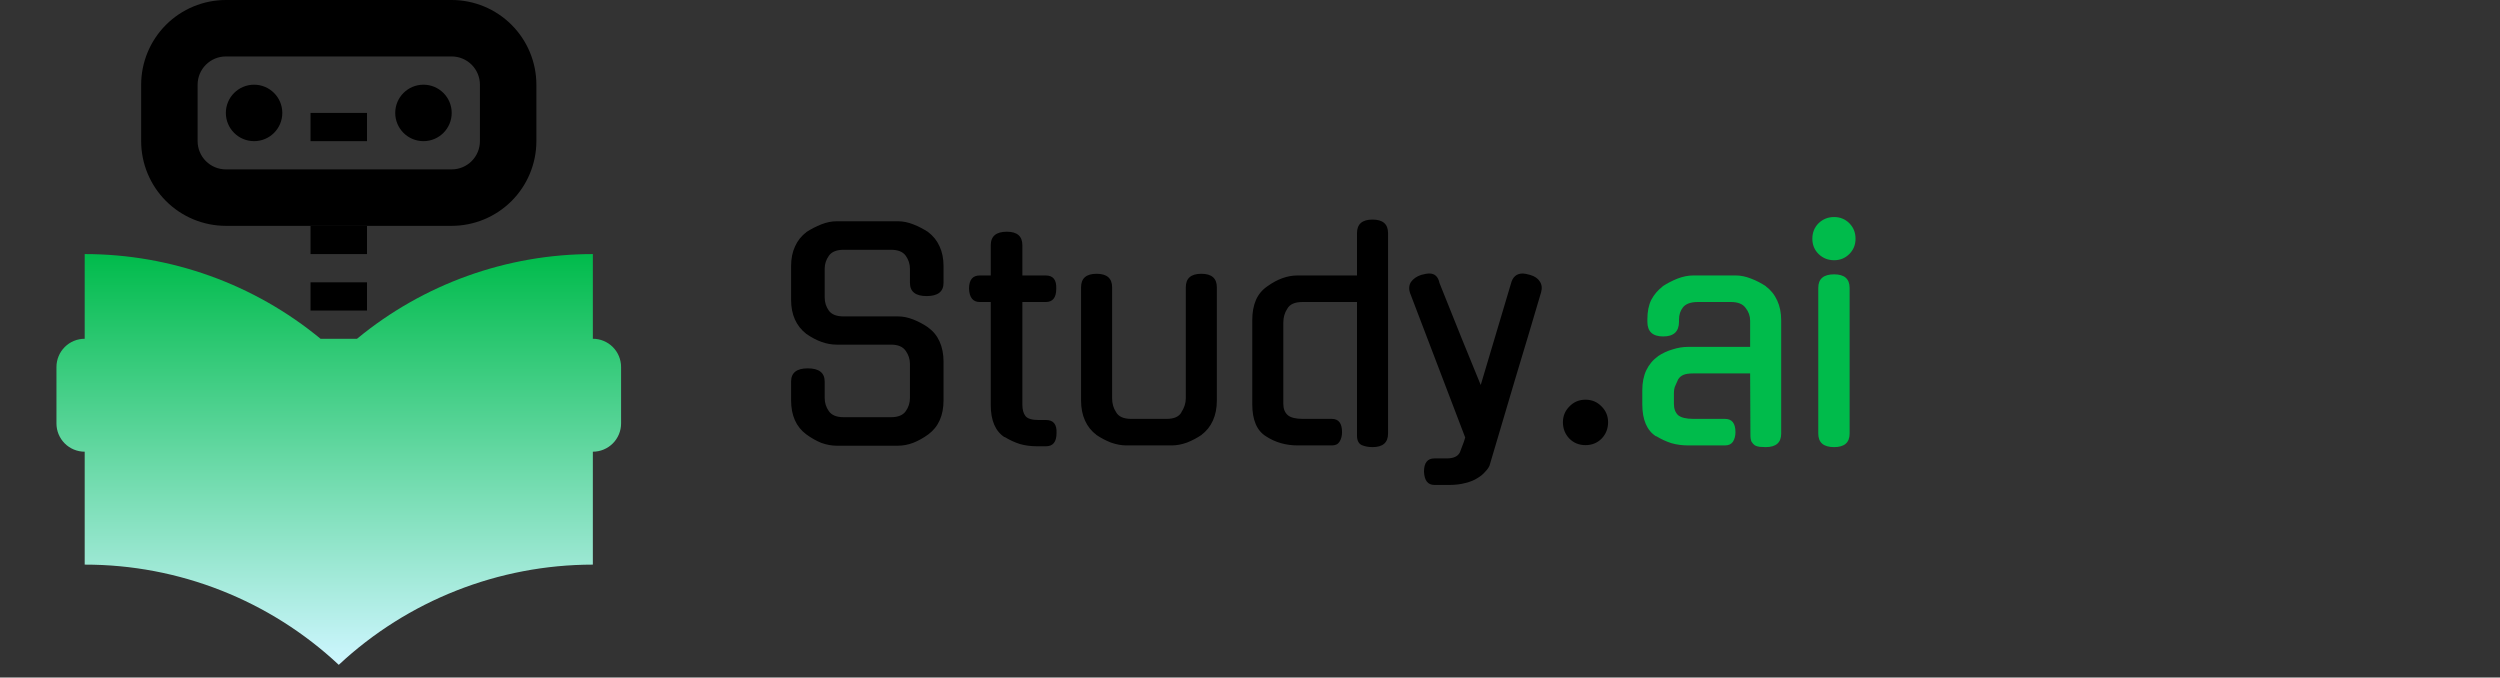 <svg width="797" height="216" viewBox="0 0 797 216" fill="none" xmlns="http://www.w3.org/2000/svg">
<rect x="0" y="0" width="797" height="216" fill="#333333" stroke="none"/>
<path d="M286.31 100.87C287.87 100.87 289.49 101.2 291.17 101.86C292.85 102.52 294.47 103.39 296.03 104.47H295.94C297.5 105.55 298.7 107.02 299.54 108.88C300.38 110.74 300.8 112.87 300.8 115.27V127.6C300.8 132.46 299.18 136.09 295.94 138.49C294.38 139.63 292.76 140.53 291.08 141.19C289.46 141.79 287.87 142.09 286.31 142.09H266.69C265.13 142.09 263.51 141.79 261.83 141.19C260.21 140.53 258.62 139.63 257.06 138.49C253.82 136.09 252.2 132.46 252.2 127.6V121.66C252.2 118.84 253.97 117.43 257.51 117.43C261.11 117.43 262.91 118.84 262.91 121.66V126.88C262.91 128.44 263.36 129.85 264.26 131.11C265.16 132.37 266.72 133 268.94 133H284.06C286.28 133 287.84 132.37 288.74 131.11C289.64 129.85 290.09 128.44 290.09 126.88V115.99C290.09 114.49 289.64 113.11 288.74 111.85C287.84 110.53 286.28 109.87 284.06 109.87H266.69C263.57 109.87 260.36 108.73 257.06 106.45C253.82 103.93 252.2 100.3 252.2 95.56V84.85C252.2 82.45 252.62 80.35 253.46 78.55C254.3 76.69 255.5 75.19 257.06 74.05H256.97C258.53 73.03 260.15 72.19 261.83 71.53C263.51 70.87 265.13 70.54 266.69 70.54H286.31C287.87 70.54 289.49 70.87 291.17 71.53C292.85 72.19 294.47 73.03 296.03 74.05H295.94C297.5 75.19 298.7 76.69 299.54 78.55C300.38 80.35 300.8 82.45 300.8 84.85V90.16C300.8 92.98 299 94.39 295.4 94.39C291.86 94.39 290.09 92.98 290.09 90.16V85.66C290.09 84.16 289.64 82.78 288.74 81.52C287.84 80.26 286.28 79.63 284.06 79.63H268.94C266.72 79.63 265.16 80.26 264.26 81.52C263.36 82.78 262.91 84.16 262.91 85.66V94.84C262.91 96.4 263.36 97.81 264.26 99.07C265.16 100.27 266.72 100.87 268.94 100.87H286.31ZM325.934 96.28V129.04C325.934 130.6 326.264 131.8 326.924 132.64C327.584 133.48 328.994 133.9 331.154 133.9H333.494C335.834 133.9 336.944 135.28 336.824 138.04C336.824 140.86 335.714 142.27 333.494 142.27H330.524C328.604 142.27 326.804 142.03 325.124 141.55C323.444 141.01 321.824 140.26 320.264 139.3V139.39C317.324 137.47 315.854 134.05 315.854 129.13V96.28H312.344C310.184 96.28 309.044 94.87 308.924 92.05C308.924 89.23 310.064 87.82 312.344 87.82H315.854V78.19C315.854 75.31 317.564 73.87 320.984 73.87C324.284 73.87 325.934 75.31 325.934 78.19V87.82H333.404C335.744 87.82 336.854 89.23 336.734 92.05C336.734 94.87 335.624 96.28 333.404 96.28H325.934ZM387.932 127.69C387.932 130.09 387.512 132.22 386.672 134.08C385.832 135.94 384.632 137.44 383.072 138.58H383.162C381.662 139.6 380.072 140.44 378.392 141.1C376.712 141.7 375.092 142 373.532 142H359.042C357.542 142 355.922 141.7 354.182 141.1C352.502 140.44 350.912 139.6 349.412 138.58H349.502C347.942 137.44 346.742 135.94 345.902 134.08C345.062 132.22 344.642 130.09 344.642 127.69V91.6C344.642 88.72 346.292 87.28 349.592 87.28C352.892 87.28 354.542 88.72 354.542 91.6V126.97C354.542 128.65 354.962 130.12 355.802 131.38C356.582 132.82 358.202 133.54 360.662 133.54H371.912C374.312 133.54 375.902 132.82 376.682 131.38L376.592 131.47C377.552 130.03 378.032 128.53 378.032 126.97V91.6C378.032 88.72 379.682 87.28 382.982 87.28C386.282 87.28 387.932 88.72 387.932 91.6V127.69ZM432.612 96.28H415.242C412.782 96.28 411.162 97 410.382 98.44C409.542 99.7 409.122 101.17 409.122 102.85V128.77C409.122 130.33 409.602 131.53 410.562 132.37C411.522 133.15 413.112 133.54 415.332 133.54H424.602C426.762 133.54 427.842 134.95 427.842 137.77C427.842 138.97 427.572 139.99 427.032 140.83C426.552 141.61 425.742 142 424.602 142H413.712C409.932 142 406.572 141.04 403.632 139.12C400.692 137.32 399.222 133.9 399.222 128.86V102.04C399.222 99.58 399.612 97.45 400.392 95.65C401.172 93.85 402.402 92.38 404.082 91.24C407.262 88.96 410.442 87.82 413.622 87.82H432.612V74.32C432.612 71.44 434.262 70 437.562 70C440.862 70 442.512 71.44 442.512 74.32V138.22C442.512 141.1 440.862 142.54 437.562 142.54C436.302 142.54 435.162 142.33 434.142 141.91C433.122 141.43 432.612 140.41 432.612 138.85V96.28ZM457.297 154.6C455.197 154.6 454.087 153.19 453.967 150.37C453.967 147.55 455.077 146.14 457.297 146.14H461.257C463.357 146.14 464.737 145.51 465.397 144.25L466.657 140.92L467.107 139.48L449.557 93.49V93.58C449.077 92.14 449.167 90.91 449.827 89.89C450.547 88.87 451.627 88.12 453.067 87.64C454.147 87.34 455.017 87.19 455.677 87.19C457.417 87.19 458.497 88.21 458.917 90.25L466.027 107.98L472.057 122.74L481.687 90.43C482.227 88.27 483.487 87.19 485.467 87.19C485.947 87.19 486.727 87.34 487.807 87.64C489.247 88.06 490.267 88.75 490.867 89.71C491.527 90.67 491.677 91.81 491.317 93.13C488.617 102.31 485.857 111.55 483.037 120.85C480.277 130.15 477.547 139.36 474.847 148.48C474.547 149.14 474.067 149.8 473.407 150.46C472.807 151.18 471.997 151.84 470.977 152.44C469.957 153.1 468.697 153.61 467.197 153.97C465.697 154.39 463.957 154.6 461.977 154.6H457.297ZM512.658 134.62C512.658 136.66 511.968 138.4 510.588 139.84C509.208 141.22 507.498 141.91 505.458 141.91C503.418 141.91 501.708 141.22 500.328 139.84C498.948 138.4 498.258 136.66 498.258 134.62C498.258 132.64 498.948 130.96 500.328 129.58C501.708 128.14 503.418 127.42 505.458 127.42C507.498 127.42 509.208 128.14 510.588 129.58C511.968 130.96 512.658 132.64 512.658 134.62Z" fill="black"/>
<path d="M538.144 142C536.284 142 534.514 141.76 532.834 141.28C531.154 140.74 529.534 139.99 527.974 139.03V139.12C525.034 137.26 523.564 133.84 523.564 128.86V124.45C523.564 121.99 523.984 119.86 524.824 118.06C525.724 116.2 526.954 114.73 528.514 113.65H528.424C529.924 112.63 531.514 111.88 533.194 111.4C534.874 110.86 536.494 110.59 538.054 110.59H557.944V102.22C557.944 100.72 557.464 99.37 556.504 98.17C555.604 96.91 554.044 96.28 551.824 96.28H541.294C539.014 96.28 537.424 96.85 536.524 97.99C535.684 99.07 535.264 100.36 535.264 101.86V102.58C535.264 105.7 533.584 107.26 530.224 107.26C526.864 107.26 525.184 105.7 525.184 102.58V101.77C525.184 99.31 525.604 97.24 526.444 95.56C527.344 93.88 528.544 92.47 530.044 91.33H529.954C531.514 90.31 533.134 89.47 534.814 88.81C536.554 88.15 538.204 87.82 539.764 87.82H553.444C554.944 87.82 556.534 88.15 558.214 88.81C559.954 89.47 561.574 90.31 563.074 91.33H562.984C564.544 92.47 565.744 93.97 566.584 95.83C567.424 97.63 567.844 99.73 567.844 102.13V138.22C567.844 141.1 566.194 142.54 562.894 142.54C562.234 142.54 561.604 142.51 561.004 142.45C560.464 142.39 559.954 142.24 559.474 142C559.054 141.7 558.694 141.31 558.394 140.83C558.154 140.29 558.034 139.6 558.034 138.76L557.944 119.05H539.764C538.444 119.05 537.424 119.2 536.704 119.5C535.984 119.8 535.414 120.28 534.994 120.94C534.514 121.96 534.154 122.77 533.914 123.37C533.734 123.91 533.644 124.54 533.644 125.26V128.77C533.644 130.33 534.094 131.53 534.994 132.37C535.954 133.15 537.574 133.54 539.854 133.54H549.934C552.154 133.54 553.264 134.95 553.264 137.77C553.264 138.97 552.994 139.99 552.454 140.83C551.914 141.61 551.074 142 549.934 142H538.144ZM589.656 138.22C589.656 141.1 588.006 142.54 584.706 142.54C581.346 142.54 579.666 141.1 579.666 138.22V91.78C579.666 88.9 581.346 87.46 584.706 87.46C588.006 87.46 589.656 88.9 589.656 91.78V138.22ZM591.546 76.12C591.546 78.04 590.886 79.66 589.566 80.98C588.246 82.3 586.626 82.96 584.706 82.96C582.786 82.96 581.136 82.3 579.756 80.98C578.436 79.66 577.776 78.04 577.776 76.12C577.776 74.14 578.436 72.49 579.756 71.17C581.136 69.85 582.786 69.19 584.706 69.19C586.626 69.19 588.246 69.85 589.566 71.17C590.886 72.49 591.546 74.14 591.546 76.12Z" fill="#00BB4B"/>
<path d="M99 72H117V81H99V72ZM99 36H117V45H99V36ZM99 90H117V99H99V90Z" fill="black"/>
<path d="M189 108V81C161.562 80.991 134.978 90.538 113.814 108H102.186C81.022 90.538 54.438 80.991 27 81V108C24.613 108 22.324 108.948 20.636 110.636C18.948 112.324 18 114.613 18 117V135C18 137.387 18.948 139.676 20.636 141.364C22.324 143.052 24.613 144 27 144V180C57.079 179.97 86.041 191.394 108 211.95C129.983 191.433 158.929 180.015 189 180V144C191.387 144 193.676 143.052 195.364 141.364C197.052 139.676 198 137.387 198 135V117C198 114.613 197.052 112.324 195.364 110.636C193.676 108.948 191.387 108 189 108Z" fill="url(#paint0_linear_301_44)"/>
<path d="M81 45C85.971 45 90 40.971 90 36C90 31.029 85.971 27 81 27C76.029 27 72 31.029 72 36C72 40.971 76.029 45 81 45Z" fill="black"/>
<path d="M135 45C139.971 45 144 40.971 144 36C144 31.029 139.971 27 135 27C130.029 27 126 31.029 126 36C126 40.971 130.029 45 135 45Z" fill="black"/>
<path d="M144 72H72C64.841 71.993 57.978 69.146 52.916 64.084C47.854 59.022 45.007 52.159 45 45V27C45.007 19.841 47.854 12.978 52.916 7.916C57.978 2.854 64.841 0.007 72 0L144 0C151.159 0.007 158.022 2.854 163.084 7.916C168.146 12.978 170.993 19.841 171 27V45C170.993 52.159 168.146 59.022 163.084 64.084C158.022 69.146 151.159 71.993 144 72ZM72 18C69.613 18 67.324 18.948 65.636 20.636C63.948 22.324 63 24.613 63 27V45C63 47.387 63.948 49.676 65.636 51.364C67.324 53.052 69.613 54 72 54H144C146.387 54 148.676 53.052 150.364 51.364C152.052 49.676 153 47.387 153 45V27C153 24.613 152.052 22.324 150.364 20.636C148.676 18.948 146.387 18 144 18H72Z" fill="black"/>
<defs>
<linearGradient id="paint0_linear_301_44" x1="108" y1="81" x2="108" y2="211.95" gradientUnits="userSpaceOnUse">
<stop stop-color="#00BB4B"/>
<stop offset="1" stop-color="#CEF6FF"/>
</linearGradient>
</defs>
</svg>
